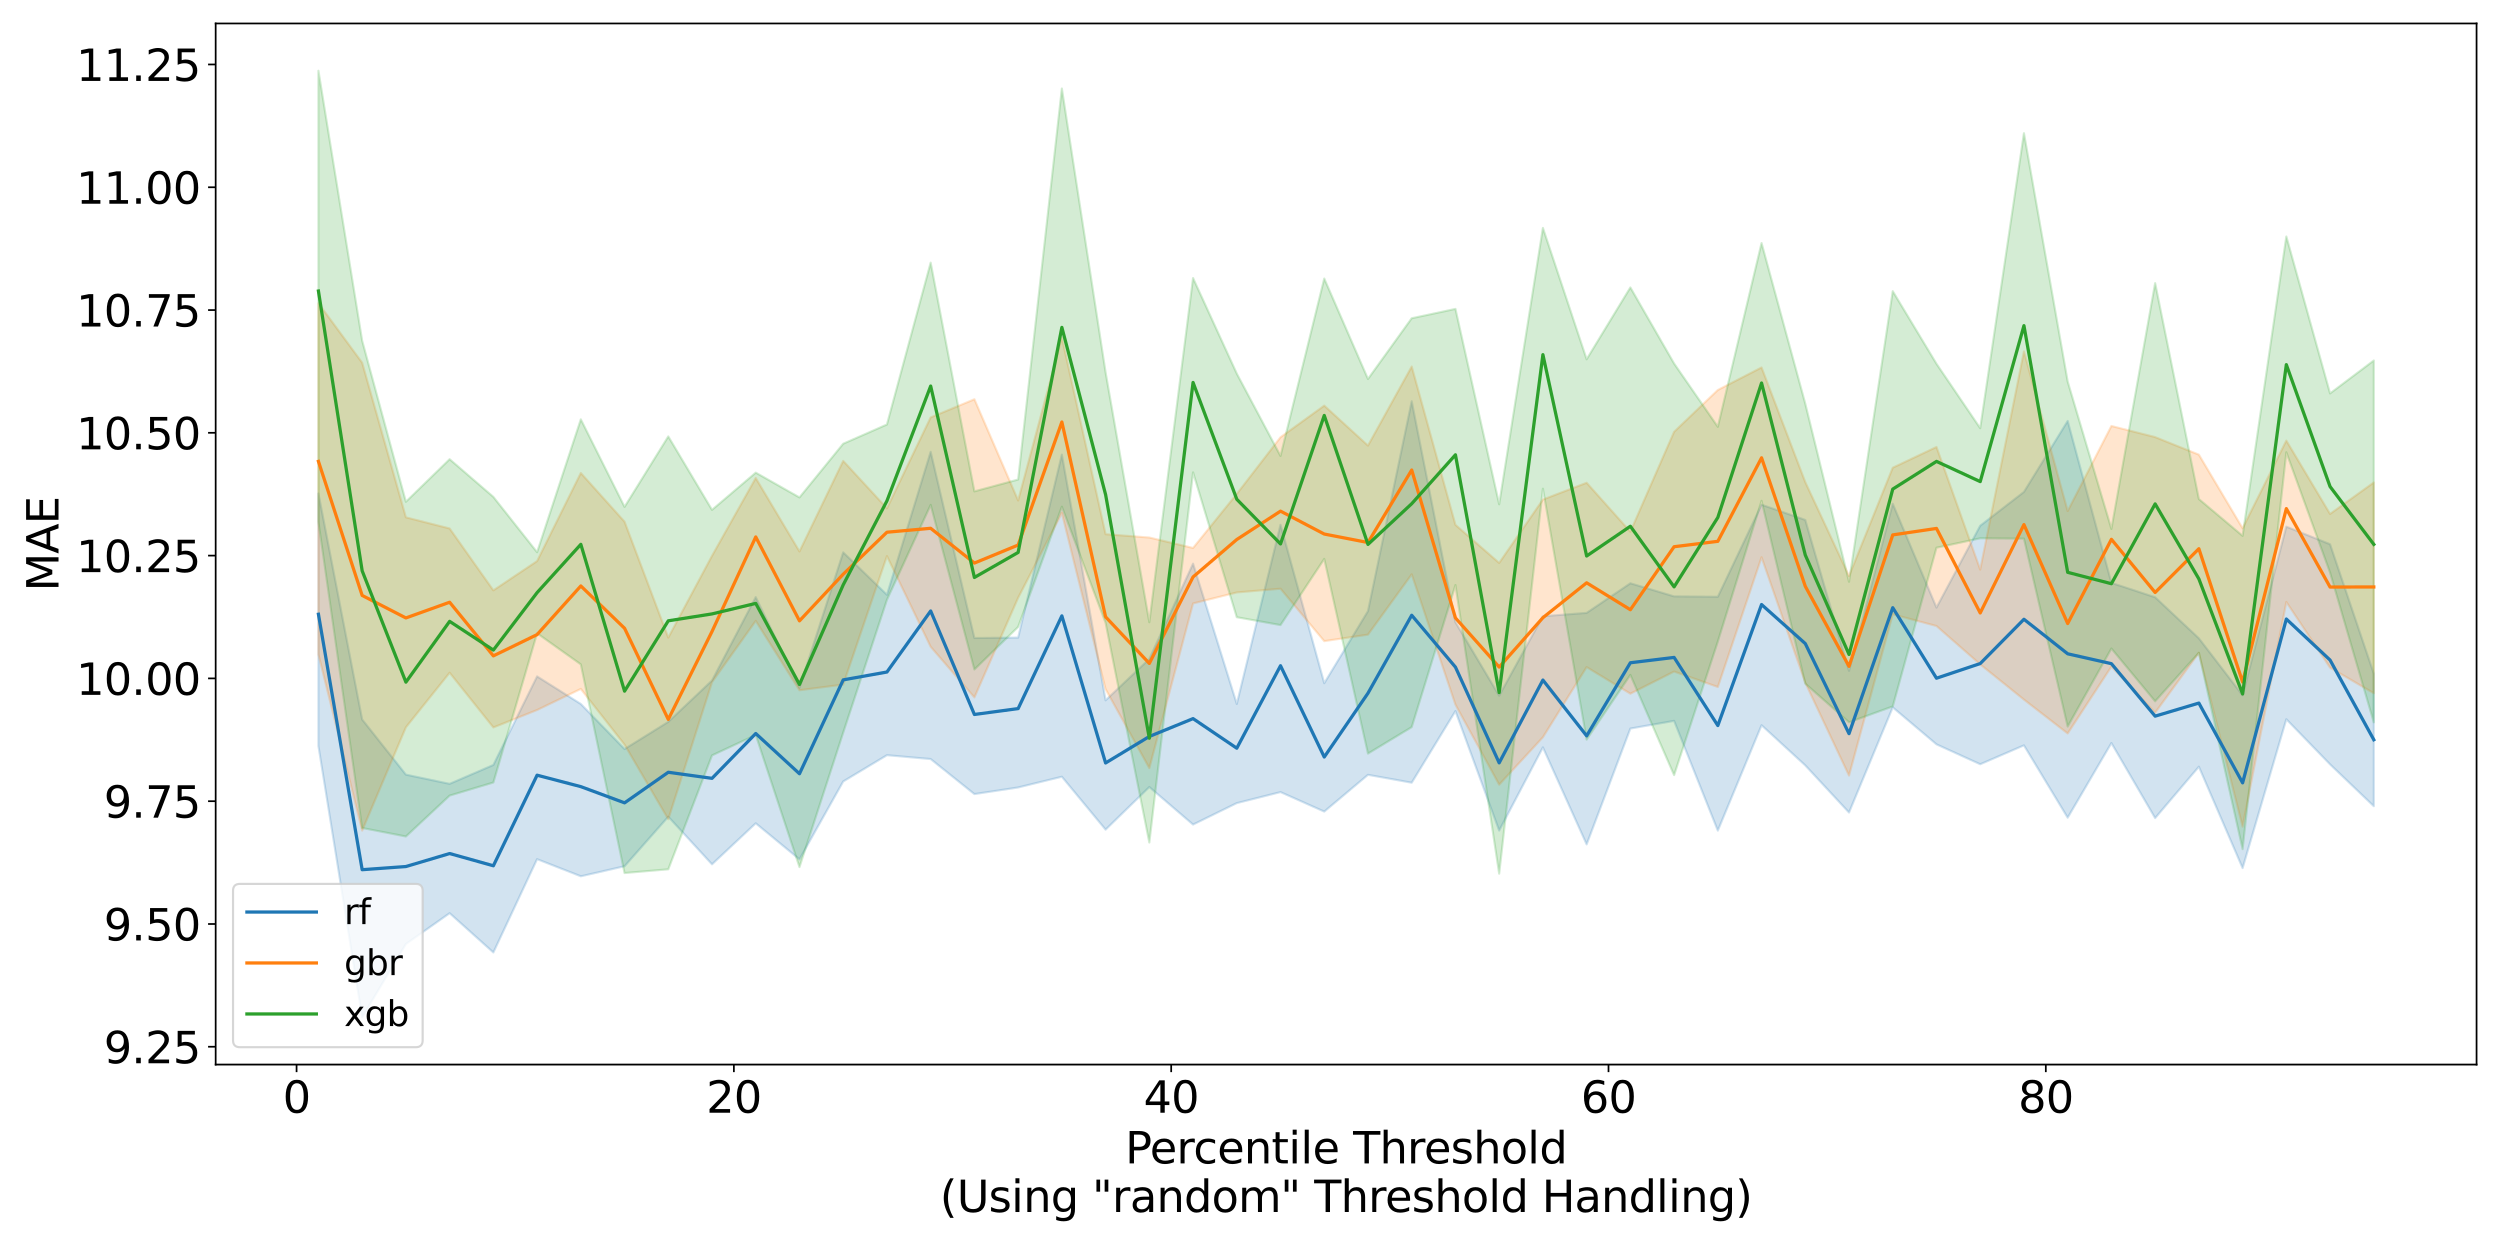 <?xml version="1.0" encoding="utf-8" standalone="no"?>
<!DOCTYPE svg PUBLIC "-//W3C//DTD SVG 1.1//EN"
  "http://www.w3.org/Graphics/SVG/1.1/DTD/svg11.dtd">
<svg xmlns:xlink="http://www.w3.org/1999/xlink" width="1152pt" height="576pt" viewBox="0 0 1152 576" xmlns="http://www.w3.org/2000/svg" version="1.1">
 <defs>
  <style type="text/css">*{stroke-linejoin: round; stroke-linecap: butt}</style>
 </defs>
 <g id="figure_1">
  <g id="patch_1">
   <path d="M 0 576 
L 1152 576 
L 1152 0 
L 0 0 
z
" style="fill: #ffffff"/>
  </g>
  <g id="axes_1">
   <g id="patch_2">
    <path d="M 99.38 490.552 
L 1141.2 490.552 
L 1141.2 10.8 
L 99.38 10.8 
z
" style="fill: #ffffff"/>
   </g>
   <g id="PolyCollection_1">
    <defs>
     <path id="md9129b8c80" d="M 146.735 -348.597 
L 146.735 -232.233 
L 166.887 -107.255 
L 187.038 -141.01 
L 207.189 -155.199 
L 227.34 -137.108 
L 247.492 -180.101 
L 267.643 -172.207 
L 287.794 -176.836 
L 307.946 -199.663 
L 328.097 -177.728 
L 348.248 -196.634 
L 368.399 -180.009 
L 388.551 -215.902 
L 408.702 -228.01 
L 428.853 -226.225 
L 449.004 -210.09 
L 469.156 -213.133 
L 489.307 -218.087 
L 509.458 -193.706 
L 529.609 -213.334 
L 549.761 -196.041 
L 569.912 -205.93 
L 590.063 -211.004 
L 610.214 -202.02 
L 630.366 -218.962 
L 650.517 -215.329 
L 670.668 -248.325 
L 690.819 -193.276 
L 710.971 -231.602 
L 731.122 -186.913 
L 751.273 -240.285 
L 771.424 -243.822 
L 791.576 -193.261 
L 811.727 -241.82 
L 831.878 -223.305 
L 852.029 -201.595 
L 872.181 -250.047 
L 892.332 -233.009 
L 912.483 -223.836 
L 932.634 -232.541 
L 952.786 -199.207 
L 972.937 -233.608 
L 993.088 -199.027 
L 1013.24 -222.709 
L 1033.391 -175.991 
L 1053.542 -244.574 
L 1073.693 -223.79 
L 1093.845 -204.504 
L 1093.845 -265.574 
L 1093.845 -265.574 
L 1073.693 -325.202 
L 1053.542 -333.314 
L 1033.391 -255.598 
L 1013.24 -281.864 
L 993.088 -300.779 
L 972.937 -307.4 
L 952.786 -382.013 
L 932.634 -349.325 
L 912.483 -333.743 
L 892.332 -296.029 
L 872.181 -343.851 
L 852.029 -266.897 
L 831.878 -336.404 
L 811.727 -343.435 
L 791.576 -301.01 
L 771.424 -301.183 
L 751.273 -307.22 
L 731.122 -293.58 
L 710.971 -292.042 
L 690.819 -255.432 
L 670.668 -289.263 
L 650.517 -391.079 
L 630.366 -294.421 
L 610.214 -261.184 
L 590.063 -334.178 
L 569.912 -251.615 
L 549.761 -316.264 
L 529.609 -272.362 
L 509.458 -253.292 
L 489.307 -366.512 
L 469.156 -282.184 
L 449.004 -282.011 
L 428.853 -367.788 
L 408.702 -301.918 
L 388.551 -321.475 
L 368.399 -259.067 
L 348.248 -300.848 
L 328.097 -262.422 
L 307.946 -243.37 
L 287.794 -230.838 
L 267.643 -251.601 
L 247.492 -264.308 
L 227.34 -223.502 
L 207.189 -214.803 
L 187.038 -219.046 
L 166.887 -244.471 
L 146.735 -348.597 
z
" style="stroke: #1f77b4; stroke-opacity: 0.2"/>
    </defs>
    <g clip-path="url(#p46c4a92dc2)">
     <use xlink:href="#md9129b8c80" x="0" y="576" style="fill: #1f77b4; fill-opacity: 0.2; stroke: #1f77b4; stroke-opacity: 0.2"/>
    </g>
   </g>
   <g id="PolyCollection_2">
    <defs>
     <path id="m3308fa0a44" d="M 146.735 -436.271 
L 146.735 -274.463 
L 166.887 -193.281 
L 187.038 -240.856 
L 207.189 -266.004 
L 227.34 -240.801 
L 247.492 -248.833 
L 267.643 -258.544 
L 287.794 -232.875 
L 307.946 -198.505 
L 328.097 -261.659 
L 348.248 -289.892 
L 368.399 -257.939 
L 388.551 -260.548 
L 408.702 -319.742 
L 428.853 -277.98 
L 449.004 -254.632 
L 469.156 -300.52 
L 489.307 -339.622 
L 509.458 -258.439 
L 529.609 -222.072 
L 549.761 -297.93 
L 569.912 -303.003 
L 590.063 -304.718 
L 610.214 -280.567 
L 630.366 -283.565 
L 650.517 -311.345 
L 670.668 -251.311 
L 690.819 -214.439 
L 710.971 -236.271 
L 731.122 -268.597 
L 751.273 -256.347 
L 771.424 -266.562 
L 791.576 -259.441 
L 811.727 -319.217 
L 831.878 -261.432 
L 852.029 -218.632 
L 872.181 -292.916 
L 892.332 -287.535 
L 912.483 -269.861 
L 932.634 -253.629 
L 952.786 -238.019 
L 972.937 -268.816 
L 993.088 -247.59 
L 1013.24 -275.18 
L 1033.391 -195.095 
L 1053.542 -298.609 
L 1073.693 -268.354 
L 1093.845 -256.564 
L 1093.845 -353.673 
L 1093.845 -353.673 
L 1073.693 -339.169 
L 1053.542 -372.971 
L 1033.391 -332.571 
L 1013.24 -366.487 
L 993.088 -374.581 
L 972.937 -379.7 
L 952.786 -340.514 
L 932.634 -414.06 
L 912.483 -313.53 
L 892.332 -370.031 
L 872.181 -360.473 
L 852.029 -310.573 
L 831.878 -353.835 
L 811.727 -406.673 
L 791.576 -396.293 
L 771.424 -377.017 
L 751.273 -330.974 
L 731.122 -353.536 
L 710.971 -345.797 
L 690.819 -316.598 
L 670.668 -334.15 
L 650.517 -407.09 
L 630.366 -370.669 
L 610.214 -389.088 
L 590.063 -374.513 
L 569.912 -348.402 
L 549.761 -323.489 
L 529.609 -328.301 
L 509.458 -329.836 
L 489.307 -420.466 
L 469.156 -345.38 
L 449.004 -392.018 
L 428.853 -383.657 
L 408.702 -341.768 
L 388.551 -363.615 
L 368.399 -321.889 
L 348.248 -355.721 
L 328.097 -319.863 
L 307.946 -282.201 
L 287.794 -335.596 
L 267.643 -358.031 
L 247.492 -317.447 
L 227.34 -303.962 
L 207.189 -332.472 
L 187.038 -337.604 
L 166.887 -408.849 
L 146.735 -436.271 
z
" style="stroke: #ff7f0e; stroke-opacity: 0.2"/>
    </defs>
    <g clip-path="url(#p46c4a92dc2)">
     <use xlink:href="#m3308fa0a44" x="0" y="576" style="fill: #ff7f0e; fill-opacity: 0.2; stroke: #ff7f0e; stroke-opacity: 0.2"/>
    </g>
   </g>
   <g id="PolyCollection_3">
    <defs>
     <path id="m2518dea266" d="M 146.735 -543.393 
L 146.735 -335.554 
L 166.887 -194.466 
L 187.038 -190.543 
L 207.189 -209.388 
L 227.34 -215.426 
L 247.492 -284.171 
L 267.643 -269.846 
L 287.794 -173.71 
L 307.946 -175.426 
L 328.097 -227.917 
L 348.248 -237.332 
L 368.399 -176.454 
L 388.551 -238.429 
L 408.702 -299.594 
L 428.853 -343.347 
L 449.004 -267.503 
L 469.156 -287.103 
L 489.307 -342.506 
L 509.458 -288.97 
L 529.609 -187.773 
L 549.761 -358.333 
L 569.912 -291.586 
L 590.063 -287.962 
L 610.214 -318.459 
L 630.366 -228.757 
L 650.517 -240.953 
L 670.668 -306.41 
L 690.819 -173.415 
L 710.971 -350.804 
L 731.122 -235.194 
L 751.273 -264.997 
L 771.424 -218.822 
L 791.576 -280.391 
L 811.727 -345.225 
L 831.878 -260.979 
L 852.029 -243.172 
L 872.181 -250.49 
L 892.332 -323.615 
L 912.483 -327.954 
L 932.634 -327.799 
L 952.786 -241.202 
L 972.937 -277.165 
L 993.088 -252.845 
L 1013.24 -275.212 
L 1033.391 -184.73 
L 1053.542 -367.59 
L 1073.693 -312.156 
L 1093.845 -243.151 
L 1093.845 -409.882 
L 1093.845 -409.882 
L 1073.693 -394.707 
L 1053.542 -467.021 
L 1033.391 -329.073 
L 1013.24 -346.049 
L 993.088 -445.526 
L 972.937 -332.281 
L 952.786 -400.185 
L 932.634 -514.619 
L 912.483 -378.681 
L 892.332 -408.369 
L 872.181 -441.825 
L 852.029 -307.934 
L 831.878 -389.953 
L 811.727 -463.996 
L 791.576 -379.319 
L 771.424 -408.49 
L 751.273 -443.538 
L 731.122 -410.442 
L 710.971 -470.974 
L 690.819 -343.621 
L 670.668 -433.652 
L 650.517 -429.354 
L 630.366 -401.363 
L 610.214 -447.638 
L 590.063 -365.894 
L 569.912 -403.841 
L 549.761 -447.859 
L 529.609 -289.275 
L 509.458 -404.408 
L 489.307 -535.206 
L 469.156 -355.042 
L 449.004 -349.569 
L 428.853 -454.965 
L 408.702 -380.386 
L 388.551 -371.531 
L 368.399 -346.775 
L 348.248 -358.204 
L 328.097 -341.052 
L 307.946 -374.887 
L 287.794 -342.432 
L 267.643 -382.755 
L 247.492 -321.528 
L 227.34 -347.025 
L 207.189 -364.397 
L 187.038 -344.783 
L 166.887 -418.99 
L 146.735 -543.393 
z
" style="stroke: #2ca02c; stroke-opacity: 0.2"/>
    </defs>
    <g clip-path="url(#p46c4a92dc2)">
     <use xlink:href="#m2518dea266" x="0" y="576" style="fill: #2ca02c; fill-opacity: 0.2; stroke: #2ca02c; stroke-opacity: 0.2"/>
    </g>
   </g>
   <g id="matplotlib.axis_1">
    <g id="xtick_1">
     <g id="line2d_1">
      <defs>
       <path id="m4426bfac75" d="M 0 0 
L 0 3.5 
" style="stroke: #000000; stroke-width: 0.8"/>
      </defs>
      <g>
       <use xlink:href="#m4426bfac75" x="136.66" y="490.552" style="stroke: #000000; stroke-width: 0.8"/>
      </g>
     </g>
     <g id="text_1">
      <!-- 0 -->
      <g transform="translate(130.297 512.749) scale(0.2 -0.2)">
       <defs>
        <path id="DejaVuSans-30" d="M 2034 4250 
Q 1547 4250 1301 3770 
Q 1056 3291 1056 2328 
Q 1056 1369 1301 889 
Q 1547 409 2034 409 
Q 2525 409 2770 889 
Q 3016 1369 3016 2328 
Q 3016 3291 2770 3770 
Q 2525 4250 2034 4250 
z
M 2034 4750 
Q 2819 4750 3233 4129 
Q 3647 3509 3647 2328 
Q 3647 1150 3233 529 
Q 2819 -91 2034 -91 
Q 1250 -91 836 529 
Q 422 1150 422 2328 
Q 422 3509 836 4129 
Q 1250 4750 2034 4750 
z
" transform="scale(0.016)"/>
       </defs>
       <use xlink:href="#DejaVuSans-30"/>
      </g>
     </g>
    </g>
    <g id="xtick_2">
     <g id="line2d_2">
      <g>
       <use xlink:href="#m4426bfac75" x="338.172" y="490.552" style="stroke: #000000; stroke-width: 0.8"/>
      </g>
     </g>
     <g id="text_2">
      <!-- 20 -->
      <g transform="translate(325.447 512.749) scale(0.2 -0.2)">
       <defs>
        <path id="DejaVuSans-32" d="M 1228 531 
L 3431 531 
L 3431 0 
L 469 0 
L 469 531 
Q 828 903 1448 1529 
Q 2069 2156 2228 2338 
Q 2531 2678 2651 2914 
Q 2772 3150 2772 3378 
Q 2772 3750 2511 3984 
Q 2250 4219 1831 4219 
Q 1534 4219 1204 4116 
Q 875 4013 500 3803 
L 500 4441 
Q 881 4594 1212 4672 
Q 1544 4750 1819 4750 
Q 2544 4750 2975 4387 
Q 3406 4025 3406 3419 
Q 3406 3131 3298 2873 
Q 3191 2616 2906 2266 
Q 2828 2175 2409 1742 
Q 1991 1309 1228 531 
z
" transform="scale(0.016)"/>
       </defs>
       <use xlink:href="#DejaVuSans-32"/>
       <use xlink:href="#DejaVuSans-30" x="63.623"/>
      </g>
     </g>
    </g>
    <g id="xtick_3">
     <g id="line2d_3">
      <g>
       <use xlink:href="#m4426bfac75" x="539.685" y="490.552" style="stroke: #000000; stroke-width: 0.8"/>
      </g>
     </g>
     <g id="text_3">
      <!-- 40 -->
      <g transform="translate(526.96 512.749) scale(0.2 -0.2)">
       <defs>
        <path id="DejaVuSans-34" d="M 2419 4116 
L 825 1625 
L 2419 1625 
L 2419 4116 
z
M 2253 4666 
L 3047 4666 
L 3047 1625 
L 3713 1625 
L 3713 1100 
L 3047 1100 
L 3047 0 
L 2419 0 
L 2419 1100 
L 313 1100 
L 313 1709 
L 2253 4666 
z
" transform="scale(0.016)"/>
       </defs>
       <use xlink:href="#DejaVuSans-34"/>
       <use xlink:href="#DejaVuSans-30" x="63.623"/>
      </g>
     </g>
    </g>
    <g id="xtick_4">
     <g id="line2d_4">
      <g>
       <use xlink:href="#m4426bfac75" x="741.198" y="490.552" style="stroke: #000000; stroke-width: 0.8"/>
      </g>
     </g>
     <g id="text_4">
      <!-- 60 -->
      <g transform="translate(728.473 512.749) scale(0.2 -0.2)">
       <defs>
        <path id="DejaVuSans-36" d="M 2113 2584 
Q 1688 2584 1439 2293 
Q 1191 2003 1191 1497 
Q 1191 994 1439 701 
Q 1688 409 2113 409 
Q 2538 409 2786 701 
Q 3034 994 3034 1497 
Q 3034 2003 2786 2293 
Q 2538 2584 2113 2584 
z
M 3366 4563 
L 3366 3988 
Q 3128 4100 2886 4159 
Q 2644 4219 2406 4219 
Q 1781 4219 1451 3797 
Q 1122 3375 1075 2522 
Q 1259 2794 1537 2939 
Q 1816 3084 2150 3084 
Q 2853 3084 3261 2657 
Q 3669 2231 3669 1497 
Q 3669 778 3244 343 
Q 2819 -91 2113 -91 
Q 1303 -91 875 529 
Q 447 1150 447 2328 
Q 447 3434 972 4092 
Q 1497 4750 2381 4750 
Q 2619 4750 2861 4703 
Q 3103 4656 3366 4563 
z
" transform="scale(0.016)"/>
       </defs>
       <use xlink:href="#DejaVuSans-36"/>
       <use xlink:href="#DejaVuSans-30" x="63.623"/>
      </g>
     </g>
    </g>
    <g id="xtick_5">
     <g id="line2d_5">
      <g>
       <use xlink:href="#m4426bfac75" x="942.71" y="490.552" style="stroke: #000000; stroke-width: 0.8"/>
      </g>
     </g>
     <g id="text_5">
      <!-- 80 -->
      <g transform="translate(929.985 512.749) scale(0.2 -0.2)">
       <defs>
        <path id="DejaVuSans-38" d="M 2034 2216 
Q 1584 2216 1326 1975 
Q 1069 1734 1069 1313 
Q 1069 891 1326 650 
Q 1584 409 2034 409 
Q 2484 409 2743 651 
Q 3003 894 3003 1313 
Q 3003 1734 2745 1975 
Q 2488 2216 2034 2216 
z
M 1403 2484 
Q 997 2584 770 2862 
Q 544 3141 544 3541 
Q 544 4100 942 4425 
Q 1341 4750 2034 4750 
Q 2731 4750 3128 4425 
Q 3525 4100 3525 3541 
Q 3525 3141 3298 2862 
Q 3072 2584 2669 2484 
Q 3125 2378 3379 2068 
Q 3634 1759 3634 1313 
Q 3634 634 3220 271 
Q 2806 -91 2034 -91 
Q 1263 -91 848 271 
Q 434 634 434 1313 
Q 434 1759 690 2068 
Q 947 2378 1403 2484 
z
M 1172 3481 
Q 1172 3119 1398 2916 
Q 1625 2713 2034 2713 
Q 2441 2713 2670 2916 
Q 2900 3119 2900 3481 
Q 2900 3844 2670 4047 
Q 2441 4250 2034 4250 
Q 1625 4250 1398 4047 
Q 1172 3844 1172 3481 
z
" transform="scale(0.016)"/>
       </defs>
       <use xlink:href="#DejaVuSans-38"/>
       <use xlink:href="#DejaVuSans-30" x="63.623"/>
      </g>
     </g>
    </g>
    <g id="text_6">
     <!-- Percentile Threshold -->
     <g transform="translate(518.51 536.105) scale(0.2 -0.2)">
      <defs>
       <path id="DejaVuSans-50" d="M 1259 4147 
L 1259 2394 
L 2053 2394 
Q 2494 2394 2734 2622 
Q 2975 2850 2975 3272 
Q 2975 3691 2734 3919 
Q 2494 4147 2053 4147 
L 1259 4147 
z
M 628 4666 
L 2053 4666 
Q 2838 4666 3239 4311 
Q 3641 3956 3641 3272 
Q 3641 2581 3239 2228 
Q 2838 1875 2053 1875 
L 1259 1875 
L 1259 0 
L 628 0 
L 628 4666 
z
" transform="scale(0.016)"/>
       <path id="DejaVuSans-65" d="M 3597 1894 
L 3597 1613 
L 953 1613 
Q 991 1019 1311 708 
Q 1631 397 2203 397 
Q 2534 397 2845 478 
Q 3156 559 3463 722 
L 3463 178 
Q 3153 47 2828 -22 
Q 2503 -91 2169 -91 
Q 1331 -91 842 396 
Q 353 884 353 1716 
Q 353 2575 817 3079 
Q 1281 3584 2069 3584 
Q 2775 3584 3186 3129 
Q 3597 2675 3597 1894 
z
M 3022 2063 
Q 3016 2534 2758 2815 
Q 2500 3097 2075 3097 
Q 1594 3097 1305 2825 
Q 1016 2553 972 2059 
L 3022 2063 
z
" transform="scale(0.016)"/>
       <path id="DejaVuSans-72" d="M 2631 2963 
Q 2534 3019 2420 3045 
Q 2306 3072 2169 3072 
Q 1681 3072 1420 2755 
Q 1159 2438 1159 1844 
L 1159 0 
L 581 0 
L 581 3500 
L 1159 3500 
L 1159 2956 
Q 1341 3275 1631 3429 
Q 1922 3584 2338 3584 
Q 2397 3584 2469 3576 
Q 2541 3569 2628 3553 
L 2631 2963 
z
" transform="scale(0.016)"/>
       <path id="DejaVuSans-63" d="M 3122 3366 
L 3122 2828 
Q 2878 2963 2633 3030 
Q 2388 3097 2138 3097 
Q 1578 3097 1268 2742 
Q 959 2388 959 1747 
Q 959 1106 1268 751 
Q 1578 397 2138 397 
Q 2388 397 2633 464 
Q 2878 531 3122 666 
L 3122 134 
Q 2881 22 2623 -34 
Q 2366 -91 2075 -91 
Q 1284 -91 818 406 
Q 353 903 353 1747 
Q 353 2603 823 3093 
Q 1294 3584 2113 3584 
Q 2378 3584 2631 3529 
Q 2884 3475 3122 3366 
z
" transform="scale(0.016)"/>
       <path id="DejaVuSans-6e" d="M 3513 2113 
L 3513 0 
L 2938 0 
L 2938 2094 
Q 2938 2591 2744 2837 
Q 2550 3084 2163 3084 
Q 1697 3084 1428 2787 
Q 1159 2491 1159 1978 
L 1159 0 
L 581 0 
L 581 3500 
L 1159 3500 
L 1159 2956 
Q 1366 3272 1645 3428 
Q 1925 3584 2291 3584 
Q 2894 3584 3203 3211 
Q 3513 2838 3513 2113 
z
" transform="scale(0.016)"/>
       <path id="DejaVuSans-74" d="M 1172 4494 
L 1172 3500 
L 2356 3500 
L 2356 3053 
L 1172 3053 
L 1172 1153 
Q 1172 725 1289 603 
Q 1406 481 1766 481 
L 2356 481 
L 2356 0 
L 1766 0 
Q 1100 0 847 248 
Q 594 497 594 1153 
L 594 3053 
L 172 3053 
L 172 3500 
L 594 3500 
L 594 4494 
L 1172 4494 
z
" transform="scale(0.016)"/>
       <path id="DejaVuSans-69" d="M 603 3500 
L 1178 3500 
L 1178 0 
L 603 0 
L 603 3500 
z
M 603 4863 
L 1178 4863 
L 1178 4134 
L 603 4134 
L 603 4863 
z
" transform="scale(0.016)"/>
       <path id="DejaVuSans-6c" d="M 603 4863 
L 1178 4863 
L 1178 0 
L 603 0 
L 603 4863 
z
" transform="scale(0.016)"/>
       <path id="DejaVuSans-20" transform="scale(0.016)"/>
       <path id="DejaVuSans-54" d="M -19 4666 
L 3928 4666 
L 3928 4134 
L 2272 4134 
L 2272 0 
L 1638 0 
L 1638 4134 
L -19 4134 
L -19 4666 
z
" transform="scale(0.016)"/>
       <path id="DejaVuSans-68" d="M 3513 2113 
L 3513 0 
L 2938 0 
L 2938 2094 
Q 2938 2591 2744 2837 
Q 2550 3084 2163 3084 
Q 1697 3084 1428 2787 
Q 1159 2491 1159 1978 
L 1159 0 
L 581 0 
L 581 4863 
L 1159 4863 
L 1159 2956 
Q 1366 3272 1645 3428 
Q 1925 3584 2291 3584 
Q 2894 3584 3203 3211 
Q 3513 2838 3513 2113 
z
" transform="scale(0.016)"/>
       <path id="DejaVuSans-73" d="M 2834 3397 
L 2834 2853 
Q 2591 2978 2328 3040 
Q 2066 3103 1784 3103 
Q 1356 3103 1142 2972 
Q 928 2841 928 2578 
Q 928 2378 1081 2264 
Q 1234 2150 1697 2047 
L 1894 2003 
Q 2506 1872 2764 1633 
Q 3022 1394 3022 966 
Q 3022 478 2636 193 
Q 2250 -91 1575 -91 
Q 1294 -91 989 -36 
Q 684 19 347 128 
L 347 722 
Q 666 556 975 473 
Q 1284 391 1588 391 
Q 1994 391 2212 530 
Q 2431 669 2431 922 
Q 2431 1156 2273 1281 
Q 2116 1406 1581 1522 
L 1381 1569 
Q 847 1681 609 1914 
Q 372 2147 372 2553 
Q 372 3047 722 3315 
Q 1072 3584 1716 3584 
Q 2034 3584 2315 3537 
Q 2597 3491 2834 3397 
z
" transform="scale(0.016)"/>
       <path id="DejaVuSans-6f" d="M 1959 3097 
Q 1497 3097 1228 2736 
Q 959 2375 959 1747 
Q 959 1119 1226 758 
Q 1494 397 1959 397 
Q 2419 397 2687 759 
Q 2956 1122 2956 1747 
Q 2956 2369 2687 2733 
Q 2419 3097 1959 3097 
z
M 1959 3584 
Q 2709 3584 3137 3096 
Q 3566 2609 3566 1747 
Q 3566 888 3137 398 
Q 2709 -91 1959 -91 
Q 1206 -91 779 398 
Q 353 888 353 1747 
Q 353 2609 779 3096 
Q 1206 3584 1959 3584 
z
" transform="scale(0.016)"/>
       <path id="DejaVuSans-64" d="M 2906 2969 
L 2906 4863 
L 3481 4863 
L 3481 0 
L 2906 0 
L 2906 525 
Q 2725 213 2448 61 
Q 2172 -91 1784 -91 
Q 1150 -91 751 415 
Q 353 922 353 1747 
Q 353 2572 751 3078 
Q 1150 3584 1784 3584 
Q 2172 3584 2448 3432 
Q 2725 3281 2906 2969 
z
M 947 1747 
Q 947 1113 1208 752 
Q 1469 391 1925 391 
Q 2381 391 2643 752 
Q 2906 1113 2906 1747 
Q 2906 2381 2643 2742 
Q 2381 3103 1925 3103 
Q 1469 3103 1208 2742 
Q 947 2381 947 1747 
z
" transform="scale(0.016)"/>
      </defs>
      <use xlink:href="#DejaVuSans-50"/>
      <use xlink:href="#DejaVuSans-65" x="56.678"/>
      <use xlink:href="#DejaVuSans-72" x="118.201"/>
      <use xlink:href="#DejaVuSans-63" x="157.064"/>
      <use xlink:href="#DejaVuSans-65" x="212.045"/>
      <use xlink:href="#DejaVuSans-6e" x="273.568"/>
      <use xlink:href="#DejaVuSans-74" x="336.947"/>
      <use xlink:href="#DejaVuSans-69" x="376.156"/>
      <use xlink:href="#DejaVuSans-6c" x="403.939"/>
      <use xlink:href="#DejaVuSans-65" x="431.723"/>
      <use xlink:href="#DejaVuSans-20" x="493.246"/>
      <use xlink:href="#DejaVuSans-54" x="525.033"/>
      <use xlink:href="#DejaVuSans-68" x="586.117"/>
      <use xlink:href="#DejaVuSans-72" x="649.496"/>
      <use xlink:href="#DejaVuSans-65" x="688.359"/>
      <use xlink:href="#DejaVuSans-73" x="749.883"/>
      <use xlink:href="#DejaVuSans-68" x="801.982"/>
      <use xlink:href="#DejaVuSans-6f" x="865.361"/>
      <use xlink:href="#DejaVuSans-6c" x="926.543"/>
      <use xlink:href="#DejaVuSans-64" x="954.326"/>
     </g>
     <!-- (Using "random" Threshold Handling) -->
     <g transform="translate(433.123 558.501) scale(0.2 -0.2)">
      <defs>
       <path id="DejaVuSans-28" d="M 1984 4856 
Q 1566 4138 1362 3434 
Q 1159 2731 1159 2009 
Q 1159 1288 1364 580 
Q 1569 -128 1984 -844 
L 1484 -844 
Q 1016 -109 783 600 
Q 550 1309 550 2009 
Q 550 2706 781 3412 
Q 1013 4119 1484 4856 
L 1984 4856 
z
" transform="scale(0.016)"/>
       <path id="DejaVuSans-55" d="M 556 4666 
L 1191 4666 
L 1191 1831 
Q 1191 1081 1462 751 
Q 1734 422 2344 422 
Q 2950 422 3222 751 
Q 3494 1081 3494 1831 
L 3494 4666 
L 4128 4666 
L 4128 1753 
Q 4128 841 3676 375 
Q 3225 -91 2344 -91 
Q 1459 -91 1007 375 
Q 556 841 556 1753 
L 556 4666 
z
" transform="scale(0.016)"/>
       <path id="DejaVuSans-67" d="M 2906 1791 
Q 2906 2416 2648 2759 
Q 2391 3103 1925 3103 
Q 1463 3103 1205 2759 
Q 947 2416 947 1791 
Q 947 1169 1205 825 
Q 1463 481 1925 481 
Q 2391 481 2648 825 
Q 2906 1169 2906 1791 
z
M 3481 434 
Q 3481 -459 3084 -895 
Q 2688 -1331 1869 -1331 
Q 1566 -1331 1297 -1286 
Q 1028 -1241 775 -1147 
L 775 -588 
Q 1028 -725 1275 -790 
Q 1522 -856 1778 -856 
Q 2344 -856 2625 -561 
Q 2906 -266 2906 331 
L 2906 616 
Q 2728 306 2450 153 
Q 2172 0 1784 0 
Q 1141 0 747 490 
Q 353 981 353 1791 
Q 353 2603 747 3093 
Q 1141 3584 1784 3584 
Q 2172 3584 2450 3431 
Q 2728 3278 2906 2969 
L 2906 3500 
L 3481 3500 
L 3481 434 
z
" transform="scale(0.016)"/>
       <path id="DejaVuSans-22" d="M 1147 4666 
L 1147 2931 
L 616 2931 
L 616 4666 
L 1147 4666 
z
M 2328 4666 
L 2328 2931 
L 1797 2931 
L 1797 4666 
L 2328 4666 
z
" transform="scale(0.016)"/>
       <path id="DejaVuSans-61" d="M 2194 1759 
Q 1497 1759 1228 1600 
Q 959 1441 959 1056 
Q 959 750 1161 570 
Q 1363 391 1709 391 
Q 2188 391 2477 730 
Q 2766 1069 2766 1631 
L 2766 1759 
L 2194 1759 
z
M 3341 1997 
L 3341 0 
L 2766 0 
L 2766 531 
Q 2569 213 2275 61 
Q 1981 -91 1556 -91 
Q 1019 -91 701 211 
Q 384 513 384 1019 
Q 384 1609 779 1909 
Q 1175 2209 1959 2209 
L 2766 2209 
L 2766 2266 
Q 2766 2663 2505 2880 
Q 2244 3097 1772 3097 
Q 1472 3097 1187 3025 
Q 903 2953 641 2809 
L 641 3341 
Q 956 3463 1253 3523 
Q 1550 3584 1831 3584 
Q 2591 3584 2966 3190 
Q 3341 2797 3341 1997 
z
" transform="scale(0.016)"/>
       <path id="DejaVuSans-6d" d="M 3328 2828 
Q 3544 3216 3844 3400 
Q 4144 3584 4550 3584 
Q 5097 3584 5394 3201 
Q 5691 2819 5691 2113 
L 5691 0 
L 5113 0 
L 5113 2094 
Q 5113 2597 4934 2840 
Q 4756 3084 4391 3084 
Q 3944 3084 3684 2787 
Q 3425 2491 3425 1978 
L 3425 0 
L 2847 0 
L 2847 2094 
Q 2847 2600 2669 2842 
Q 2491 3084 2119 3084 
Q 1678 3084 1418 2786 
Q 1159 2488 1159 1978 
L 1159 0 
L 581 0 
L 581 3500 
L 1159 3500 
L 1159 2956 
Q 1356 3278 1631 3431 
Q 1906 3584 2284 3584 
Q 2666 3584 2933 3390 
Q 3200 3197 3328 2828 
z
" transform="scale(0.016)"/>
       <path id="DejaVuSans-48" d="M 628 4666 
L 1259 4666 
L 1259 2753 
L 3553 2753 
L 3553 4666 
L 4184 4666 
L 4184 0 
L 3553 0 
L 3553 2222 
L 1259 2222 
L 1259 0 
L 628 0 
L 628 4666 
z
" transform="scale(0.016)"/>
       <path id="DejaVuSans-29" d="M 513 4856 
L 1013 4856 
Q 1481 4119 1714 3412 
Q 1947 2706 1947 2009 
Q 1947 1309 1714 600 
Q 1481 -109 1013 -844 
L 513 -844 
Q 928 -128 1133 580 
Q 1338 1288 1338 2009 
Q 1338 2731 1133 3434 
Q 928 4138 513 4856 
z
" transform="scale(0.016)"/>
      </defs>
      <use xlink:href="#DejaVuSans-28"/>
      <use xlink:href="#DejaVuSans-55" x="39.014"/>
      <use xlink:href="#DejaVuSans-73" x="112.207"/>
      <use xlink:href="#DejaVuSans-69" x="164.307"/>
      <use xlink:href="#DejaVuSans-6e" x="192.09"/>
      <use xlink:href="#DejaVuSans-67" x="255.469"/>
      <use xlink:href="#DejaVuSans-20" x="318.945"/>
      <use xlink:href="#DejaVuSans-22" x="350.732"/>
      <use xlink:href="#DejaVuSans-72" x="396.729"/>
      <use xlink:href="#DejaVuSans-61" x="437.842"/>
      <use xlink:href="#DejaVuSans-6e" x="499.121"/>
      <use xlink:href="#DejaVuSans-64" x="562.5"/>
      <use xlink:href="#DejaVuSans-6f" x="625.977"/>
      <use xlink:href="#DejaVuSans-6d" x="687.158"/>
      <use xlink:href="#DejaVuSans-22" x="784.57"/>
      <use xlink:href="#DejaVuSans-20" x="830.566"/>
      <use xlink:href="#DejaVuSans-54" x="862.354"/>
      <use xlink:href="#DejaVuSans-68" x="923.438"/>
      <use xlink:href="#DejaVuSans-72" x="986.816"/>
      <use xlink:href="#DejaVuSans-65" x="1025.68"/>
      <use xlink:href="#DejaVuSans-73" x="1087.203"/>
      <use xlink:href="#DejaVuSans-68" x="1139.303"/>
      <use xlink:href="#DejaVuSans-6f" x="1202.682"/>
      <use xlink:href="#DejaVuSans-6c" x="1263.863"/>
      <use xlink:href="#DejaVuSans-64" x="1291.646"/>
      <use xlink:href="#DejaVuSans-20" x="1355.123"/>
      <use xlink:href="#DejaVuSans-48" x="1386.91"/>
      <use xlink:href="#DejaVuSans-61" x="1462.105"/>
      <use xlink:href="#DejaVuSans-6e" x="1523.385"/>
      <use xlink:href="#DejaVuSans-64" x="1586.764"/>
      <use xlink:href="#DejaVuSans-6c" x="1650.24"/>
      <use xlink:href="#DejaVuSans-69" x="1678.023"/>
      <use xlink:href="#DejaVuSans-6e" x="1705.807"/>
      <use xlink:href="#DejaVuSans-67" x="1769.186"/>
      <use xlink:href="#DejaVuSans-29" x="1832.662"/>
     </g>
    </g>
   </g>
   <g id="matplotlib.axis_2">
    <g id="ytick_1">
     <g id="line2d_6">
      <defs>
       <path id="m7c3ae5aa0e" d="M 0 0 
L -3.5 0 
" style="stroke: #000000; stroke-width: 0.8"/>
      </defs>
      <g>
       <use xlink:href="#m7c3ae5aa0e" x="99.38" y="482.349" style="stroke: #000000; stroke-width: 0.8"/>
      </g>
     </g>
     <g id="text_7">
      <!-- 9.25 -->
      <g transform="translate(47.849 489.947) scale(0.2 -0.2)">
       <defs>
        <path id="DejaVuSans-39" d="M 703 97 
L 703 672 
Q 941 559 1184 500 
Q 1428 441 1663 441 
Q 2288 441 2617 861 
Q 2947 1281 2994 2138 
Q 2813 1869 2534 1725 
Q 2256 1581 1919 1581 
Q 1219 1581 811 2004 
Q 403 2428 403 3163 
Q 403 3881 828 4315 
Q 1253 4750 1959 4750 
Q 2769 4750 3195 4129 
Q 3622 3509 3622 2328 
Q 3622 1225 3098 567 
Q 2575 -91 1691 -91 
Q 1453 -91 1209 -44 
Q 966 3 703 97 
z
M 1959 2075 
Q 2384 2075 2632 2365 
Q 2881 2656 2881 3163 
Q 2881 3666 2632 3958 
Q 2384 4250 1959 4250 
Q 1534 4250 1286 3958 
Q 1038 3666 1038 3163 
Q 1038 2656 1286 2365 
Q 1534 2075 1959 2075 
z
" transform="scale(0.016)"/>
        <path id="DejaVuSans-2e" d="M 684 794 
L 1344 794 
L 1344 0 
L 684 0 
L 684 794 
z
" transform="scale(0.016)"/>
        <path id="DejaVuSans-35" d="M 691 4666 
L 3169 4666 
L 3169 4134 
L 1269 4134 
L 1269 2991 
Q 1406 3038 1543 3061 
Q 1681 3084 1819 3084 
Q 2600 3084 3056 2656 
Q 3513 2228 3513 1497 
Q 3513 744 3044 326 
Q 2575 -91 1722 -91 
Q 1428 -91 1123 -41 
Q 819 9 494 109 
L 494 744 
Q 775 591 1075 516 
Q 1375 441 1709 441 
Q 2250 441 2565 725 
Q 2881 1009 2881 1497 
Q 2881 1984 2565 2268 
Q 2250 2553 1709 2553 
Q 1456 2553 1204 2497 
Q 953 2441 691 2322 
L 691 4666 
z
" transform="scale(0.016)"/>
       </defs>
       <use xlink:href="#DejaVuSans-39"/>
       <use xlink:href="#DejaVuSans-2e" x="63.623"/>
       <use xlink:href="#DejaVuSans-32" x="95.41"/>
       <use xlink:href="#DejaVuSans-35" x="159.033"/>
      </g>
     </g>
    </g>
    <g id="ytick_2">
     <g id="line2d_7">
      <g>
       <use xlink:href="#m7c3ae5aa0e" x="99.38" y="425.769" style="stroke: #000000; stroke-width: 0.8"/>
      </g>
     </g>
     <g id="text_8">
      <!-- 9.50 -->
      <g transform="translate(47.849 433.367) scale(0.2 -0.2)">
       <use xlink:href="#DejaVuSans-39"/>
       <use xlink:href="#DejaVuSans-2e" x="63.623"/>
       <use xlink:href="#DejaVuSans-35" x="95.41"/>
       <use xlink:href="#DejaVuSans-30" x="159.033"/>
      </g>
     </g>
    </g>
    <g id="ytick_3">
     <g id="line2d_8">
      <g>
       <use xlink:href="#m7c3ae5aa0e" x="99.38" y="369.188" style="stroke: #000000; stroke-width: 0.8"/>
      </g>
     </g>
     <g id="text_9">
      <!-- 9.75 -->
      <g transform="translate(47.849 376.787) scale(0.2 -0.2)">
       <defs>
        <path id="DejaVuSans-37" d="M 525 4666 
L 3525 4666 
L 3525 4397 
L 1831 0 
L 1172 0 
L 2766 4134 
L 525 4134 
L 525 4666 
z
" transform="scale(0.016)"/>
       </defs>
       <use xlink:href="#DejaVuSans-39"/>
       <use xlink:href="#DejaVuSans-2e" x="63.623"/>
       <use xlink:href="#DejaVuSans-37" x="95.41"/>
       <use xlink:href="#DejaVuSans-35" x="159.033"/>
      </g>
     </g>
    </g>
    <g id="ytick_4">
     <g id="line2d_9">
      <g>
       <use xlink:href="#m7c3ae5aa0e" x="99.38" y="312.608" style="stroke: #000000; stroke-width: 0.8"/>
      </g>
     </g>
     <g id="text_10">
      <!-- 10.00 -->
      <g transform="translate(35.124 320.206) scale(0.2 -0.2)">
       <defs>
        <path id="DejaVuSans-31" d="M 794 531 
L 1825 531 
L 1825 4091 
L 703 3866 
L 703 4441 
L 1819 4666 
L 2450 4666 
L 2450 531 
L 3481 531 
L 3481 0 
L 794 0 
L 794 531 
z
" transform="scale(0.016)"/>
       </defs>
       <use xlink:href="#DejaVuSans-31"/>
       <use xlink:href="#DejaVuSans-30" x="63.623"/>
       <use xlink:href="#DejaVuSans-2e" x="127.246"/>
       <use xlink:href="#DejaVuSans-30" x="159.033"/>
       <use xlink:href="#DejaVuSans-30" x="222.656"/>
      </g>
     </g>
    </g>
    <g id="ytick_5">
     <g id="line2d_10">
      <g>
       <use xlink:href="#m7c3ae5aa0e" x="99.38" y="256.028" style="stroke: #000000; stroke-width: 0.8"/>
      </g>
     </g>
     <g id="text_11">
      <!-- 10.25 -->
      <g transform="translate(35.124 263.626) scale(0.2 -0.2)">
       <use xlink:href="#DejaVuSans-31"/>
       <use xlink:href="#DejaVuSans-30" x="63.623"/>
       <use xlink:href="#DejaVuSans-2e" x="127.246"/>
       <use xlink:href="#DejaVuSans-32" x="159.033"/>
       <use xlink:href="#DejaVuSans-35" x="222.656"/>
      </g>
     </g>
    </g>
    <g id="ytick_6">
     <g id="line2d_11">
      <g>
       <use xlink:href="#m7c3ae5aa0e" x="99.38" y="199.447" style="stroke: #000000; stroke-width: 0.8"/>
      </g>
     </g>
     <g id="text_12">
      <!-- 10.50 -->
      <g transform="translate(35.124 207.046) scale(0.2 -0.2)">
       <use xlink:href="#DejaVuSans-31"/>
       <use xlink:href="#DejaVuSans-30" x="63.623"/>
       <use xlink:href="#DejaVuSans-2e" x="127.246"/>
       <use xlink:href="#DejaVuSans-35" x="159.033"/>
       <use xlink:href="#DejaVuSans-30" x="222.656"/>
      </g>
     </g>
    </g>
    <g id="ytick_7">
     <g id="line2d_12">
      <g>
       <use xlink:href="#m7c3ae5aa0e" x="99.38" y="142.867" style="stroke: #000000; stroke-width: 0.8"/>
      </g>
     </g>
     <g id="text_13">
      <!-- 10.75 -->
      <g transform="translate(35.124 150.465) scale(0.2 -0.2)">
       <use xlink:href="#DejaVuSans-31"/>
       <use xlink:href="#DejaVuSans-30" x="63.623"/>
       <use xlink:href="#DejaVuSans-2e" x="127.246"/>
       <use xlink:href="#DejaVuSans-37" x="159.033"/>
       <use xlink:href="#DejaVuSans-35" x="222.656"/>
      </g>
     </g>
    </g>
    <g id="ytick_8">
     <g id="line2d_13">
      <g>
       <use xlink:href="#m7c3ae5aa0e" x="99.38" y="86.286" style="stroke: #000000; stroke-width: 0.8"/>
      </g>
     </g>
     <g id="text_14">
      <!-- 11.00 -->
      <g transform="translate(35.124 93.885) scale(0.2 -0.2)">
       <use xlink:href="#DejaVuSans-31"/>
       <use xlink:href="#DejaVuSans-31" x="63.623"/>
       <use xlink:href="#DejaVuSans-2e" x="127.246"/>
       <use xlink:href="#DejaVuSans-30" x="159.033"/>
       <use xlink:href="#DejaVuSans-30" x="222.656"/>
      </g>
     </g>
    </g>
    <g id="ytick_9">
     <g id="line2d_14">
      <g>
       <use xlink:href="#m7c3ae5aa0e" x="99.38" y="29.706" style="stroke: #000000; stroke-width: 0.8"/>
      </g>
     </g>
     <g id="text_15">
      <!-- 11.25 -->
      <g transform="translate(35.124 37.304) scale(0.2 -0.2)">
       <use xlink:href="#DejaVuSans-31"/>
       <use xlink:href="#DejaVuSans-31" x="63.623"/>
       <use xlink:href="#DejaVuSans-2e" x="127.246"/>
       <use xlink:href="#DejaVuSans-32" x="159.033"/>
       <use xlink:href="#DejaVuSans-35" x="222.656"/>
      </g>
     </g>
    </g>
    <g id="text_16">
     <!-- MAE -->
     <g transform="translate(26.964 272.464) rotate(-90) scale(0.2 -0.2)">
      <defs>
       <path id="DejaVuSans-4d" d="M 628 4666 
L 1569 4666 
L 2759 1491 
L 3956 4666 
L 4897 4666 
L 4897 0 
L 4281 0 
L 4281 4097 
L 3078 897 
L 2444 897 
L 1241 4097 
L 1241 0 
L 628 0 
L 628 4666 
z
" transform="scale(0.016)"/>
       <path id="DejaVuSans-41" d="M 2188 4044 
L 1331 1722 
L 3047 1722 
L 2188 4044 
z
M 1831 4666 
L 2547 4666 
L 4325 0 
L 3669 0 
L 3244 1197 
L 1141 1197 
L 716 0 
L 50 0 
L 1831 4666 
z
" transform="scale(0.016)"/>
       <path id="DejaVuSans-45" d="M 628 4666 
L 3578 4666 
L 3578 4134 
L 1259 4134 
L 1259 2753 
L 3481 2753 
L 3481 2222 
L 1259 2222 
L 1259 531 
L 3634 531 
L 3634 0 
L 628 0 
L 628 4666 
z
" transform="scale(0.016)"/>
      </defs>
      <use xlink:href="#DejaVuSans-4d"/>
      <use xlink:href="#DejaVuSans-41" x="86.279"/>
      <use xlink:href="#DejaVuSans-45" x="154.688"/>
     </g>
    </g>
   </g>
   <g id="line2d_15">
    <path d="M 146.735 283.045 
L 166.887 400.758 
L 187.038 399.302 
L 207.189 393.309 
L 227.34 398.944 
L 247.492 357.205 
L 267.643 362.482 
L 287.794 369.951 
L 307.946 355.857 
L 328.097 358.659 
L 348.248 338.001 
L 368.399 356.542 
L 388.551 313.286 
L 408.702 309.665 
L 428.853 281.537 
L 449.004 329.227 
L 469.156 326.521 
L 489.307 283.803 
L 509.458 351.577 
L 529.609 339.368 
L 549.761 331.142 
L 569.912 344.773 
L 590.063 306.768 
L 610.214 348.834 
L 630.366 319.416 
L 650.517 283.515 
L 670.668 307.404 
L 690.819 351.523 
L 710.971 313.371 
L 731.122 339.071 
L 751.273 305.4 
L 771.424 302.944 
L 791.576 334.33 
L 811.727 278.574 
L 831.878 296.569 
L 852.029 338.062 
L 872.181 280.031 
L 892.332 312.52 
L 912.483 305.77 
L 932.634 285.363 
L 952.786 301.274 
L 972.937 305.816 
L 993.088 330.001 
L 1013.24 323.976 
L 1033.391 360.731 
L 1053.542 285.25 
L 1073.693 304.152 
L 1093.845 340.883 
" clip-path="url(#p46c4a92dc2)" style="fill: none; stroke: #1f77b4; stroke-width: 1.5; stroke-linecap: square"/>
   </g>
   <g id="line2d_16">
    <path d="M 146.735 212.603 
L 166.887 274.384 
L 187.038 284.748 
L 207.189 277.51 
L 227.34 302.223 
L 247.492 292.42 
L 267.643 270.01 
L 287.794 289.51 
L 307.946 331.499 
L 328.097 290.99 
L 348.248 247.427 
L 368.399 286.086 
L 388.551 264.59 
L 408.702 245.246 
L 428.853 243.435 
L 449.004 259.453 
L 469.156 251.159 
L 489.307 194.461 
L 509.458 284.247 
L 529.609 305.709 
L 549.761 265.859 
L 569.912 248.607 
L 590.063 235.535 
L 610.214 246.085 
L 630.366 249.991 
L 650.517 216.583 
L 670.668 284.741 
L 690.819 307.383 
L 710.971 284.634 
L 731.122 268.558 
L 751.273 280.957 
L 771.424 251.932 
L 791.576 249.44 
L 811.727 210.963 
L 831.878 270.172 
L 852.029 307.055 
L 872.181 246.483 
L 892.332 243.502 
L 912.483 282.45 
L 932.634 241.748 
L 952.786 287.321 
L 972.937 248.521 
L 993.088 273.011 
L 1013.24 252.855 
L 1033.391 314.261 
L 1053.542 234.375 
L 1073.693 270.515 
L 1093.845 270.466 
" clip-path="url(#p46c4a92dc2)" style="fill: none; stroke: #ff7f0e; stroke-width: 1.5; stroke-linecap: square"/>
   </g>
   <g id="line2d_17">
    <path d="M 146.735 134.103 
L 166.887 263.043 
L 187.038 314.33 
L 207.189 286.324 
L 227.34 299.55 
L 247.492 273.081 
L 267.643 250.837 
L 287.794 318.479 
L 307.946 286.067 
L 328.097 282.889 
L 348.248 278.041 
L 368.399 315.424 
L 388.551 269.497 
L 408.702 230.8 
L 428.853 177.893 
L 449.004 266.096 
L 469.156 254.565 
L 489.307 150.868 
L 509.458 227.914 
L 529.609 340.17 
L 549.761 176.251 
L 569.912 230.065 
L 590.063 250.644 
L 610.214 191.446 
L 630.366 250.86 
L 650.517 232.109 
L 670.668 209.579 
L 690.819 319.174 
L 710.971 163.437 
L 731.122 256.208 
L 751.273 242.5 
L 771.424 270.423 
L 791.576 238.443 
L 811.727 176.494 
L 831.878 255.773 
L 852.029 301.564 
L 872.181 225.379 
L 892.332 212.615 
L 912.483 221.923 
L 932.634 150.07 
L 952.786 263.728 
L 972.937 268.976 
L 993.088 232.205 
L 1013.24 266.764 
L 1033.391 319.767 
L 1053.542 168.034 
L 1073.693 224.214 
L 1093.845 250.851 
" clip-path="url(#p46c4a92dc2)" style="fill: none; stroke: #2ca02c; stroke-width: 1.5; stroke-linecap: square"/>
   </g>
   <g id="line2d_18"/>
   <g id="line2d_19"/>
   <g id="line2d_20"/>
   <g id="patch_3">
    <path d="M 99.38 490.552 
L 99.38 10.8 
" style="fill: none; stroke: #000000; stroke-width: 0.8; stroke-linejoin: miter; stroke-linecap: square"/>
   </g>
   <g id="patch_4">
    <path d="M 1141.2 490.552 
L 1141.2 10.8 
" style="fill: none; stroke: #000000; stroke-width: 0.8; stroke-linejoin: miter; stroke-linecap: square"/>
   </g>
   <g id="patch_5">
    <path d="M 99.38 490.552 
L 1141.2 490.552 
" style="fill: none; stroke: #000000; stroke-width: 0.8; stroke-linejoin: miter; stroke-linecap: square"/>
   </g>
   <g id="patch_6">
    <path d="M 99.38 10.8 
L 1141.2 10.8 
" style="fill: none; stroke: #000000; stroke-width: 0.8; stroke-linejoin: miter; stroke-linecap: square"/>
   </g>
   <g id="legend_1">
    <g id="patch_7">
     <path d="M 110.58 482.552 
L 191.565 482.552 
Q 194.765 482.552 194.765 479.352 
L 194.765 410.497 
Q 194.765 407.297 191.565 407.297 
L 110.58 407.297 
Q 107.38 407.297 107.38 410.497 
L 107.38 479.352 
Q 107.38 482.552 110.58 482.552 
z
" style="fill: #ffffff; opacity: 0.8; stroke: #cccccc; stroke-linejoin: miter"/>
    </g>
    <g id="line2d_21">
     <path d="M 113.78 420.255 
L 129.78 420.255 
L 145.78 420.255 
" style="fill: none; stroke: #1f77b4; stroke-width: 1.5; stroke-linecap: square"/>
    </g>
    <g id="text_17">
     <!-- rf -->
     <g transform="translate(158.58 425.854) scale(0.16 -0.16)">
      <defs>
       <path id="DejaVuSans-66" d="M 2375 4863 
L 2375 4384 
L 1825 4384 
Q 1516 4384 1395 4259 
Q 1275 4134 1275 3809 
L 1275 3500 
L 2222 3500 
L 2222 3053 
L 1275 3053 
L 1275 0 
L 697 0 
L 697 3053 
L 147 3053 
L 147 3500 
L 697 3500 
L 697 3744 
Q 697 4328 969 4595 
Q 1241 4863 1831 4863 
L 2375 4863 
z
" transform="scale(0.016)"/>
      </defs>
      <use xlink:href="#DejaVuSans-72"/>
      <use xlink:href="#DejaVuSans-66" x="41.113"/>
     </g>
    </g>
    <g id="line2d_22">
     <path d="M 113.78 443.74 
L 129.78 443.74 
L 145.78 443.74 
" style="fill: none; stroke: #ff7f0e; stroke-width: 1.5; stroke-linecap: square"/>
    </g>
    <g id="text_18">
     <!-- gbr -->
     <g transform="translate(158.58 449.339) scale(0.16 -0.16)">
      <defs>
       <path id="DejaVuSans-62" d="M 3116 1747 
Q 3116 2381 2855 2742 
Q 2594 3103 2138 3103 
Q 1681 3103 1420 2742 
Q 1159 2381 1159 1747 
Q 1159 1113 1420 752 
Q 1681 391 2138 391 
Q 2594 391 2855 752 
Q 3116 1113 3116 1747 
z
M 1159 2969 
Q 1341 3281 1617 3432 
Q 1894 3584 2278 3584 
Q 2916 3584 3314 3078 
Q 3713 2572 3713 1747 
Q 3713 922 3314 415 
Q 2916 -91 2278 -91 
Q 1894 -91 1617 61 
Q 1341 213 1159 525 
L 1159 0 
L 581 0 
L 581 4863 
L 1159 4863 
L 1159 2969 
z
" transform="scale(0.016)"/>
      </defs>
      <use xlink:href="#DejaVuSans-67"/>
      <use xlink:href="#DejaVuSans-62" x="63.477"/>
      <use xlink:href="#DejaVuSans-72" x="126.953"/>
     </g>
    </g>
    <g id="line2d_23">
     <path d="M 113.78 467.224 
L 129.78 467.224 
L 145.78 467.224 
" style="fill: none; stroke: #2ca02c; stroke-width: 1.5; stroke-linecap: square"/>
    </g>
    <g id="text_19">
     <!-- xgb -->
     <g transform="translate(158.58 472.825) scale(0.16 -0.16)">
      <defs>
       <path id="DejaVuSans-78" d="M 3513 3500 
L 2247 1797 
L 3578 0 
L 2900 0 
L 1881 1375 
L 863 0 
L 184 0 
L 1544 1831 
L 300 3500 
L 978 3500 
L 1906 2253 
L 2834 3500 
L 3513 3500 
z
" transform="scale(0.016)"/>
      </defs>
      <use xlink:href="#DejaVuSans-78"/>
      <use xlink:href="#DejaVuSans-67" x="59.18"/>
      <use xlink:href="#DejaVuSans-62" x="122.656"/>
     </g>
    </g>
   </g>
  </g>
 </g>
 <defs>
  <clipPath id="p46c4a92dc2">
   <rect x="99.38" y="10.8" width="1041.82" height="479.752"/>
  </clipPath>
 </defs>
</svg>
